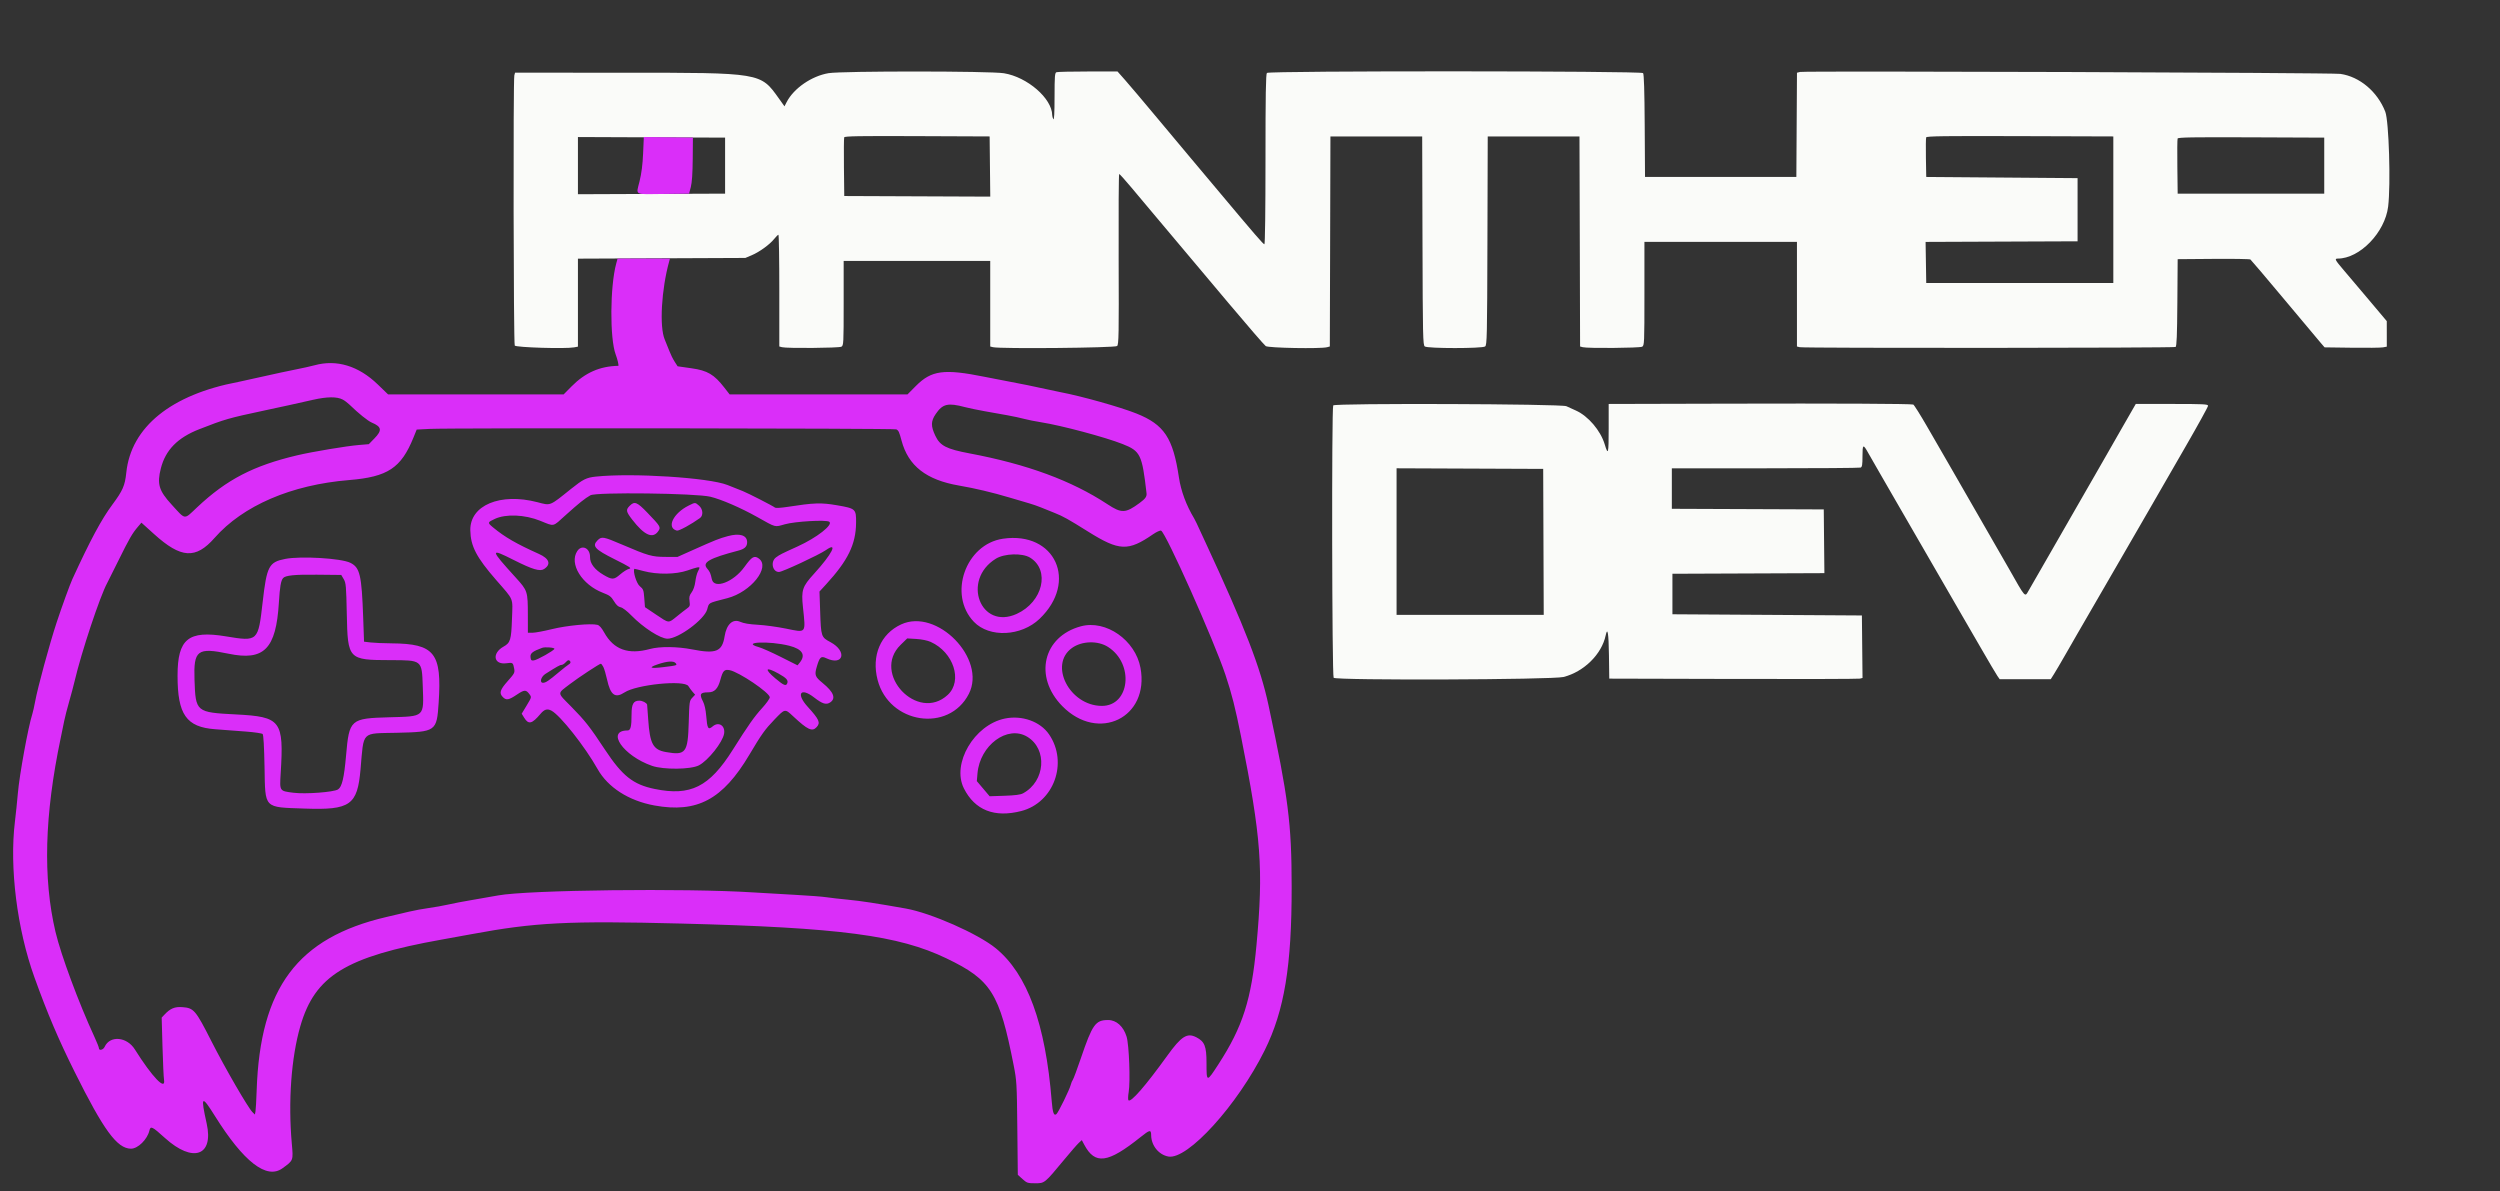 <svg id="svg" version="1.1" xmlns="http://www.w3.org/2000/svg" xmlns:xlink="http://www.w3.org/1999/xlink" width="400" height="190.636" viewBox="0, 0, 400,190.636"><rect x="0" y="0" width="400" height="190.636" fill="#333333" stroke="none"/><g id="svgg"><path id="path0" d="M132.577 11.706 C 129.864 12.156,126.993 14.136,125.864 16.336 L 125.517 17.012 124.626 15.763 C 121.657 11.602,121.875 11.639,99.784 11.634 L 82.409 11.630 82.294 12.059 C 82.097 12.791,82.162 54.977,82.360 55.291 C 82.551 55.594,90.476 55.835,91.849 55.579 L 92.469 55.464 92.469 48.425 L 92.469 41.385 105.863 41.328 L 119.256 41.270 120.272 40.840 C 121.517 40.313,123.158 39.122,123.872 38.227 C 124.165 37.860,124.469 37.560,124.547 37.560 C 124.626 37.560,124.690 41.582,124.690 46.498 L 124.690 55.437 125.119 55.552 C 125.873 55.754,134.222 55.686,134.617 55.475 C 134.971 55.285,134.986 55.006,134.986 48.516 L 134.986 41.754 146.711 41.754 L 158.437 41.754 158.437 48.597 L 158.437 55.440 158.871 55.549 C 160.017 55.837,178.437 55.664,178.738 55.363 C 179.002 55.098,179.029 53.572,178.984 41.451 C 178.955 33.963,178.994 27.836,179.070 27.836 C 179.146 27.836,180.016 28.801,181.003 29.981 C 181.990 31.161,183.601 33.081,184.583 34.247 C 187.722 37.978,190.995 41.870,196.617 48.558 C 199.633 52.145,202.290 55.214,202.522 55.376 C 202.957 55.680,211.308 55.830,212.344 55.552 L 212.772 55.437 212.821 38.634 L 212.869 21.830 220.210 21.830 L 227.550 21.830 227.598 38.513 C 227.642 53.928,227.670 55.214,227.968 55.434 C 228.428 55.774,237.159 55.774,237.619 55.434 C 237.917 55.214,237.945 53.928,237.989 38.513 L 238.036 21.830 245.377 21.830 L 252.717 21.830 252.766 38.634 L 252.814 55.437 253.242 55.552 C 253.995 55.754,262.344 55.686,262.739 55.475 C 263.095 55.284,263.108 54.988,263.108 46.990 L 263.108 38.704 275.310 38.704 L 287.512 38.704 287.512 47.072 L 287.512 55.440 287.956 55.551 C 288.630 55.721,347.820 55.684,348.091 55.515 C 348.270 55.402,348.339 53.687,348.377 48.417 L 348.427 41.468 354.147 41.422 C 357.293 41.396,359.956 41.439,360.065 41.517 C 360.174 41.595,362.594 44.447,365.443 47.855 C 368.292 51.263,370.918 54.395,371.278 54.814 L 371.934 55.577 376.291 55.636 C 378.688 55.668,380.927 55.643,381.268 55.579 L 381.888 55.464 381.886 53.423 L 381.884 51.382 379.074 48.044 C 377.528 46.208,375.684 44.028,374.976 43.201 C 373.600 41.591,373.489 41.373,374.046 41.373 C 377.556 41.373,381.596 37.200,382.103 33.049 C 382.534 29.530,382.226 19.361,381.644 17.872 C 380.387 14.655,377.537 12.257,374.454 11.821 C 373.081 11.627,288.755 11.325,288.012 11.512 L 287.516 11.636 287.466 19.975 L 287.417 28.313 275.310 28.313 L 263.203 28.313 263.153 20.131 C 263.119 14.478,263.038 11.871,262.892 11.695 C 262.596 11.338,203.064 11.312,202.707 11.668 C 202.534 11.842,202.479 15.172,202.479 25.491 C 202.479 33.667,202.408 39.085,202.303 39.085 C 202.127 39.085,200.782 37.530,195.224 30.900 C 193.604 28.967,191.515 26.479,190.581 25.371 C 189.648 24.262,187.167 21.296,185.067 18.780 C 182.968 16.263,180.700 13.582,180.027 12.822 L 178.803 11.439 174.069 11.439 C 171.465 11.439,169.200 11.492,169.034 11.555 C 168.773 11.655,168.732 12.187,168.729 15.511 C 168.727 18.061,168.664 19.256,168.541 19.066 C 168.440 18.908,168.355 18.620,168.354 18.426 C 168.332 15.760,164.377 12.328,160.625 11.719 C 158.392 11.356,134.750 11.346,132.577 11.706 M158.392 26.646 L 158.443 31.461 146.762 31.412 L 135.081 31.363 135.030 26.791 C 135.002 24.277,135.021 22.110,135.072 21.976 C 135.147 21.781,137.490 21.742,146.753 21.781 L 158.341 21.830 158.392 26.646 M338.132 33.556 L 338.132 45.281 323.165 45.281 L 308.198 45.281 308.146 41.994 L 308.094 38.706 320.253 38.657 L 332.412 38.608 332.412 33.556 L 332.412 28.503 320.305 28.408 L 308.198 28.313 308.146 25.270 C 308.117 23.596,308.136 22.116,308.188 21.980 C 308.264 21.780,311.124 21.742,323.207 21.781 L 338.132 21.830 338.132 33.556 M116.015 26.501 L 116.015 30.982 104.242 31.029 L 92.469 31.077 92.469 26.501 L 92.469 21.925 104.242 21.973 L 116.015 22.021 116.015 26.501 M371.878 26.501 L 371.878 30.982 360.153 30.982 L 348.427 30.982 348.376 26.696 C 348.347 24.339,348.366 22.301,348.418 22.167 C 348.493 21.971,350.841 21.933,360.195 21.972 L 371.878 22.021 371.878 26.501 M276.025 64.586 L 257.388 64.635 257.388 68.581 C 257.388 72.634,257.311 72.938,256.755 71.096 C 256.090 68.891,254.111 66.568,252.145 65.686 C 251.621 65.450,250.934 65.139,250.620 64.993 C 249.803 64.615,213.554 64.491,213.316 64.866 C 213.049 65.286,213.116 108.178,213.384 108.446 C 213.823 108.885,248.415 108.763,250.167 108.316 C 253.430 107.483,256.274 104.679,256.907 101.668 C 257.209 100.233,257.383 101.279,257.432 104.814 L 257.483 108.580 277.312 108.632 C 288.217 108.661,297.335 108.637,297.572 108.580 L 298.004 108.475 297.954 103.475 L 297.903 98.475 282.745 98.379 L 267.588 98.284 267.588 95.043 L 267.588 91.802 279.746 91.753 L 291.903 91.704 291.852 86.605 L 291.802 81.506 279.647 81.457 L 267.493 81.408 267.493 78.168 L 267.493 74.929 282.444 74.929 C 290.667 74.929,297.531 74.876,297.697 74.813 C 297.941 74.719,297.998 74.368,297.998 72.961 C 297.998 71.052,298.104 71.001,298.939 72.511 C 299.160 72.912,299.996 74.370,300.797 75.752 C 301.597 77.134,302.696 79.037,303.237 79.981 C 304.987 83.030,313.450 97.673,314.201 98.951 C 314.602 99.633,315.894 101.864,317.074 103.908 C 318.253 105.953,319.382 107.862,319.584 108.151 L 319.950 108.675 324.033 108.675 L 328.117 108.675 328.630 107.865 C 328.912 107.419,329.780 105.939,330.560 104.576 C 331.340 103.213,332.128 101.840,332.311 101.525 C 332.882 100.544,334.733 97.348,337.996 91.706 C 339.724 88.718,341.768 85.185,342.538 83.855 C 343.308 82.526,344.101 81.153,344.300 80.805 C 345.199 79.235,346.216 77.469,349.633 71.553 C 351.644 68.071,353.289 65.089,353.289 64.927 C 353.289 64.668,352.593 64.633,347.506 64.633 L 341.723 64.633 339.451 68.589 C 338.201 70.765,337.085 72.717,336.970 72.926 C 336.856 73.136,336.093 74.466,335.275 75.882 C 334.457 77.297,333.618 78.756,333.411 79.123 C 333.204 79.490,331.234 82.922,329.034 86.749 C 326.833 90.577,324.819 94.081,324.556 94.538 C 323.965 95.567,324.113 95.736,321.400 90.944 C 320.880 90.024,313.940 77.955,311.918 74.452 C 311.010 72.879,309.383 70.062,308.303 68.193 C 307.223 66.323,306.242 64.764,306.125 64.729 C 305.677 64.595,293.992 64.539,276.025 64.586 M246.954 86.702 L 246.997 98.379 235.224 98.379 L 223.451 98.379 223.451 86.653 L 223.451 74.926 235.181 74.975 L 246.911 75.024 246.954 86.702 " stroke="none" fill="#fafbf9" fill-rule="evenodd"></path><path id="path1" d="M102.898 24.543 C 102.819 26.356,102.641 27.749,102.321 29.042 C 101.761 31.306,101.346 31.098,106.275 31.034 L 110.252 30.982 110.529 29.933 C 110.714 29.231,110.816 27.751,110.837 25.453 L 110.867 22.021 106.940 21.970 L 103.012 21.918 102.898 24.543 M98.591 42.183 C 97.600 45.837,97.552 54.171,98.508 56.714 C 98.812 57.523,99.043 58.531,98.925 58.533 C 95.990 58.587,93.631 59.622,91.467 61.807 L 90.179 63.108 76.138 63.108 L 62.098 63.108 60.429 61.499 C 57.354 58.534,53.861 57.477,50.334 58.442 C 49.757 58.600,48.384 58.905,47.283 59.121 C 46.182 59.336,43.823 59.844,42.040 60.248 C 40.257 60.653,38.499 61.041,38.132 61.110 C 27.383 63.131,20.963 68.327,20.208 75.616 C 19.991 77.703,19.653 78.480,17.975 80.744 C 16.219 83.111,14.426 86.454,11.572 92.679 C 11.177 93.541,9.881 97.111,9.054 99.619 C 7.934 103.010,6.016 110.066,5.622 112.243 C 5.485 112.999,5.282 113.900,5.171 114.245 C 4.511 116.292,3.106 123.996,2.857 126.933 C 2.752 128.164,2.541 130.200,2.388 131.459 C 1.494 138.795,2.729 148.656,5.509 156.374 C 7.606 162.199,9.334 166.260,11.941 171.497 C 16.602 180.860,18.733 183.769,20.946 183.790 C 22.059 183.800,23.572 182.316,23.907 180.887 C 24.091 180.101,24.331 180.216,26.396 182.082 C 30.863 186.120,34.220 184.959,33.070 179.774 C 32.074 175.286,32.243 175.134,34.399 178.578 C 38.993 185.917,42.665 188.761,45.186 186.930 C 46.968 185.636,46.933 185.730,46.685 182.923 C 46.093 176.210,46.602 169.224,48.050 164.201 C 50.382 156.112,55.321 153.081,70.639 150.339 C 72.212 150.058,74.357 149.668,75.405 149.473 C 85.584 147.579,90.932 147.307,108.961 147.768 C 134.391 148.417,143.754 149.646,151.439 153.342 C 158.600 156.785,159.912 158.873,162.187 170.448 C 162.671 172.909,162.697 173.351,162.771 180.495 L 162.849 187.969 163.599 188.646 C 164.302 189.282,164.427 189.323,165.642 189.323 C 167.155 189.323,167.126 189.347,170.302 185.510 C 171.300 184.304,172.335 183.115,172.603 182.868 L 173.089 182.419 173.480 183.154 C 175.208 186.402,177.250 186.127,182.481 181.942 C 183.982 180.742,184.172 180.709,184.186 181.649 C 184.211 183.295,185.392 184.756,186.933 185.045 C 190.007 185.621,198.011 176.801,202.343 168.065 C 205.503 161.689,206.679 154.563,206.666 141.849 C 206.656 131.707,206.144 127.704,202.961 112.833 C 201.661 106.760,199.220 100.452,192.907 86.845 C 192.226 85.377,191.570 83.961,191.450 83.699 C 191.331 83.437,191.155 83.093,191.060 82.936 C 189.814 80.875,188.952 78.554,188.628 76.388 C 187.684 70.059,186.273 67.938,181.825 66.160 C 179.235 65.125,173.035 63.382,169.685 62.748 C 169.109 62.639,167.650 62.329,166.444 62.060 C 165.238 61.791,163.522 61.440,162.631 61.280 C 161.740 61.120,159.466 60.679,157.579 60.298 C 151.017 58.976,149.034 59.241,146.519 61.775 L 145.196 63.108 130.970 63.108 L 116.744 63.108 115.890 62.011 C 114.252 59.907,113.203 59.290,110.638 58.923 L 108.417 58.606 107.934 57.854 C 107.668 57.440,107.308 56.716,107.133 56.244 C 106.958 55.772,106.611 54.914,106.362 54.337 C 105.483 52.296,105.823 46.304,107.075 41.802 L 107.194 41.373 103.002 41.373 L 98.810 41.373 98.591 42.183 M54.831 63.928 C 55.136 64.088,55.643 64.471,55.958 64.779 C 57.313 66.106,58.866 67.356,59.478 67.612 C 61.075 68.281,61.173 68.848,59.914 70.139 L 59.009 71.068 57.388 71.203 C 55.443 71.364,49.954 72.282,47.569 72.845 C 40.550 74.500,36.265 76.725,31.547 81.163 C 29.376 83.204,29.764 83.246,27.446 80.718 C 25.417 78.503,25.100 77.432,25.736 74.939 C 26.486 72.001,28.414 70.032,31.863 68.681 C 35.962 67.075,36.582 66.897,42.326 65.673 C 45.317 65.036,47.376 64.584,50.048 63.976 C 52.335 63.456,53.898 63.441,54.831 63.928 M154.396 65.138 C 154.993 65.295,156.382 65.586,157.483 65.783 C 158.584 65.979,160.257 66.279,161.201 66.447 C 162.145 66.616,163.346 66.874,163.870 67.021 C 164.395 67.168,165.639 67.417,166.635 67.574 C 169.841 68.079,176.839 69.950,179.600 71.040 C 182.474 72.175,182.729 72.698,183.445 78.913 C 183.507 79.451,183.269 79.789,182.353 80.466 C 180.089 82.139,179.458 82.165,177.196 80.678 C 171.434 76.891,164.374 74.289,155.110 72.539 C 151.421 71.841,150.409 71.320,149.654 69.724 C 148.917 68.165,148.930 67.397,149.714 66.244 C 150.829 64.605,151.650 64.411,154.396 65.138 M143.408 68.699 C 143.773 68.880,143.879 69.108,144.248 70.497 C 145.321 74.536,148.197 76.788,153.437 77.688 C 155.986 78.127,158.757 78.783,161.487 79.596 C 162.798 79.987,164.256 80.416,164.728 80.551 C 165.200 80.686,166.015 80.969,166.540 81.181 C 167.064 81.392,168.051 81.790,168.732 82.065 C 170.147 82.635,170.846 83.025,174.124 85.073 C 179.092 88.176,180.498 88.231,184.499 85.476 C 185.050 85.096,185.615 84.842,185.774 84.903 C 186.518 85.189,194.227 102.458,196.063 107.952 C 197.081 110.999,197.650 113.248,198.564 117.827 C 201.796 134.022,202.165 138.993,201.039 151.192 C 200.233 159.928,198.842 164.284,194.935 170.305 C 193.054 173.204,193.041 173.202,193.041 170.037 C 193.041 167.404,192.741 166.650,191.420 165.967 C 189.938 165.201,189.018 165.785,186.749 168.932 C 183.260 173.770,180.931 176.443,180.552 176.045 C 180.467 175.955,180.483 175.367,180.589 174.738 C 180.873 173.045,180.654 167.173,180.258 165.874 C 179.753 164.218,178.624 163.203,177.289 163.204 C 175.277 163.205,174.780 163.902,172.951 169.282 C 172.344 171.064,171.760 172.635,171.651 172.772 C 171.543 172.910,171.398 173.258,171.329 173.545 C 171.148 174.301,169.344 177.994,169.027 178.258 C 168.622 178.594,168.423 178.047,168.274 176.180 C 167.283 163.792,164.372 155.837,159.324 151.722 C 156.465 149.392,148.963 146.081,144.916 145.363 C 140.117 144.512,137.718 144.146,135.653 143.949 C 134.395 143.830,132.850 143.653,132.221 143.556 C 131.591 143.459,129.361 143.289,127.264 143.177 C 125.167 143.066,122.121 142.889,120.496 142.785 C 109.713 142.091,84.468 142.391,79.695 143.269 C 78.279 143.529,76.263 143.883,75.214 144.054 C 74.166 144.226,72.622 144.522,71.783 144.713 C 70.944 144.904,69.528 145.158,68.637 145.278 C 67.745 145.398,66.330 145.658,65.491 145.857 C 64.652 146.055,62.989 146.446,61.794 146.726 C 47.593 150.049,41.615 158.047,41.067 174.452 C 41.013 176.077,40.926 177.614,40.873 177.867 L 40.778 178.327 40.395 177.944 C 39.669 177.218,36.018 170.910,33.821 166.584 C 31.285 161.592,31.015 161.276,29.163 161.142 C 27.955 161.055,27.243 161.353,26.325 162.330 L 25.869 162.816 25.998 167.433 C 26.070 169.973,26.180 172.377,26.244 172.775 C 26.536 174.601,24.343 172.314,21.573 167.902 C 20.293 165.865,17.590 165.635,16.743 167.492 C 16.515 167.993,15.825 168.157,15.825 167.710 C 15.825 167.568,15.513 166.777,15.133 165.953 C 12.593 160.457,9.751 152.797,8.877 149.094 C 6.850 140.505,7.120 130.433,9.707 118.112 C 9.906 117.169,10.160 115.925,10.274 115.348 C 10.387 114.771,10.739 113.398,11.055 112.297 C 11.371 111.196,11.761 109.738,11.920 109.056 C 13.021 104.351,15.996 95.391,17.168 93.250 C 17.260 93.083,18.070 91.461,18.968 89.646 C 20.694 86.157,21.166 85.339,22.068 84.282 L 22.628 83.626 24.650 85.452 C 28.970 89.353,31.308 89.501,34.332 86.066 C 38.888 80.891,46.613 77.568,55.842 76.812 C 62.043 76.304,64.179 74.892,66.162 69.991 L 66.671 68.732 68.750 68.624 C 72.048 68.453,143.053 68.524,143.408 68.699 M95.329 76.257 C 93.832 76.414,93.283 76.687,91.366 78.224 C 87.861 81.033,88.155 80.917,85.982 80.351 C 80.044 78.804,75.175 80.841,75.250 84.843 C 75.298 87.390,76.216 89.158,79.383 92.800 C 82.289 96.141,82.035 95.520,81.917 98.997 C 81.801 102.395,81.666 102.842,80.568 103.458 C 78.665 104.525,78.975 106.392,81.011 106.122 C 82.055 105.983,82.084 106.003,82.268 106.981 C 82.388 107.622,82.321 107.752,81.236 108.974 C 79.989 110.379,79.829 110.906,80.458 111.535 C 81.005 112.082,81.396 112.014,82.686 111.148 C 83.904 110.330,84.163 110.321,84.716 111.076 C 85.064 111.551,85.061 111.561,84.268 112.874 L 83.471 114.194 83.875 114.847 C 84.567 115.968,85.120 115.835,86.478 114.221 C 87.092 113.492,87.552 113.354,88.217 113.698 C 89.616 114.421,93.591 119.447,95.620 123.058 C 97.271 125.994,100.598 128.124,104.707 128.875 C 111.541 130.123,115.648 127.926,119.906 120.745 C 121.839 117.485,122.404 116.694,123.928 115.114 C 125.628 113.353,125.573 113.362,126.945 114.643 C 129.236 116.783,129.962 117.113,130.666 116.334 C 131.306 115.627,131.081 115.118,129.221 113.070 C 127.323 110.982,128.086 109.908,130.265 111.600 C 131.574 112.616,132.187 112.808,132.813 112.397 C 133.793 111.755,133.399 110.732,131.611 109.273 C 130.408 108.292,130.301 108.002,130.674 106.720 C 131.139 105.120,131.357 104.916,132.177 105.305 C 134.956 106.623,135.606 104.198,132.865 102.737 C 131.393 101.952,131.364 101.868,131.228 97.901 L 131.116 94.649 132.160 93.511 C 135.676 89.680,136.940 87.092,136.972 83.657 C 136.993 81.424,136.921 81.358,133.877 80.835 C 131.363 80.403,130.246 80.442,125.929 81.110 C 124.986 81.256,124.128 81.309,124.023 81.228 C 123.634 80.928,119.734 78.930,118.844 78.575 C 118.337 78.373,117.235 77.935,116.397 77.601 C 113.434 76.421,101.192 75.640,95.329 76.257 M113.666 79.478 C 115.421 79.905,118.523 81.246,121.118 82.701 C 124.245 84.453,123.887 84.359,125.585 83.883 C 127.242 83.418,132.184 83.138,132.683 83.480 C 133.359 83.944,130.684 86.034,127.641 87.419 C 124.949 88.645,124.795 88.723,124.166 89.179 C 123.246 89.846,123.581 91.516,124.634 91.516 C 125.174 91.516,131.076 88.764,132.151 88.011 C 134.159 86.605,133.146 88.618,130.243 91.803 C 128.368 93.859,128.186 94.407,128.470 97.133 C 128.920 101.445,129.074 101.252,125.718 100.570 C 124.366 100.296,122.359 100.022,121.258 99.963 C 119.906 99.890,118.994 99.738,118.449 99.495 C 117.245 98.958,116.242 99.881,115.938 101.805 C 115.551 104.255,114.565 104.656,110.772 103.908 C 108.388 103.438,105.566 103.409,103.996 103.837 C 100.521 104.786,98.202 103.949,96.665 101.191 C 96.243 100.432,95.904 100.056,95.568 99.971 C 94.530 99.711,90.681 100.076,88.311 100.661 C 87.020 100.979,85.626 101.239,85.212 101.239 L 84.461 101.239 84.457 98.427 C 84.451 94.601,84.421 94.509,82.520 92.416 C 78.361 87.837,78.341 87.653,82.213 89.606 C 85.213 91.119,86.402 91.472,87.054 91.044 C 88.214 90.284,87.900 89.378,86.217 88.624 C 82.636 87.019,80.746 85.926,78.890 84.386 C 77.972 83.624,77.981 83.578,79.171 83.025 C 80.928 82.206,83.949 82.329,86.414 83.317 C 88.784 84.268,88.347 84.365,90.519 82.407 C 92.594 80.535,93.627 79.708,94.471 79.243 C 95.423 78.718,111.341 78.913,113.666 79.478 M100.754 80.926 C 100.110 81.570,100.158 81.845,101.139 83.120 C 103.115 85.688,104.481 86.274,105.360 84.931 C 105.748 84.339,105.652 84.182,103.580 82.031 C 101.923 80.309,101.526 80.154,100.754 80.926 M110.204 80.881 C 107.690 82.125,106.587 84.452,108.298 84.899 C 108.609 84.980,110.578 83.909,111.996 82.887 C 112.560 82.480,112.480 81.453,111.842 80.904 C 111.210 80.360,111.254 80.361,110.204 80.881 M116.440 85.784 C 115.049 86.161,114.430 86.408,110.772 88.045 L 108.389 89.111 106.482 89.104 C 104.307 89.095,103.740 88.934,99.511 87.125 C 96.516 85.844,96.261 85.800,95.611 86.450 C 94.686 87.375,95.148 87.884,98.373 89.498 C 100.807 90.716,101.116 90.921,100.663 91.011 C 100.375 91.069,99.731 91.470,99.232 91.902 C 98.211 92.785,97.950 92.792,96.546 91.969 C 95.141 91.146,94.386 90.148,94.407 89.140 C 94.436 87.695,93.088 87.063,92.357 88.179 C 91.030 90.202,93.101 93.557,96.473 94.851 C 97.533 95.257,97.789 95.452,98.235 96.190 C 98.603 96.799,98.917 97.086,99.300 97.162 C 99.626 97.227,100.314 97.753,101.024 98.480 C 102.943 100.442,105.666 102.192,106.804 102.192 C 108.543 102.193,112.674 99.149,113.149 97.516 C 113.481 96.371,113.176 96.543,116.373 95.709 C 120.146 94.724,123.301 90.764,121.424 89.370 C 120.691 88.825,120.305 89.049,119.104 90.716 C 117.362 93.136,114.258 94.311,113.899 92.686 C 113.676 91.682,113.598 91.504,113.129 90.947 C 112.317 89.982,113.492 89.314,118.152 88.093 C 119.143 87.834,119.542 87.452,119.542 86.765 C 119.542 85.632,118.368 85.261,116.440 85.784 M160.476 86.195 C 154.480 87.072,151.655 95.148,155.824 99.492 C 158.296 102.067,163.391 101.832,166.340 99.006 C 172.539 93.066,168.835 84.973,160.476 86.195 M164.817 89.224 C 168.061 91.229,166.854 96.317,162.683 98.219 C 156.871 100.870,153.812 92.807,159.335 89.394 C 160.703 88.548,163.579 88.459,164.817 89.224 M45.629 89.427 C 43.014 89.944,42.683 90.579,42.025 96.337 C 41.304 102.653,41.290 102.666,36.130 101.815 C 30.122 100.824,28.408 102.222,28.408 108.113 C 28.408 114.333,29.809 116.331,34.414 116.678 C 35.777 116.781,37.999 116.948,39.352 117.050 C 40.705 117.152,41.906 117.330,42.021 117.445 C 42.158 117.582,42.264 119.429,42.326 122.773 C 42.451 129.470,42.127 129.137,48.748 129.372 C 56.045 129.631,57.183 128.832,57.685 123.104 C 58.232 116.862,57.724 117.377,63.458 117.246 C 69.787 117.101,69.880 117.034,70.186 112.420 C 70.714 104.469,69.542 102.992,62.662 102.936 C 61.387 102.926,59.871 102.862,59.295 102.793 L 58.246 102.669 58.111 98.856 C 57.866 91.974,57.593 90.806,56.050 90.046 C 54.581 89.322,48.107 88.937,45.629 89.427 M111.916 90.858 C 111.916 90.916,111.796 91.194,111.650 91.478 C 111.503 91.761,111.322 92.482,111.248 93.080 C 111.164 93.752,110.940 94.400,110.663 94.775 C 110.299 95.270,110.235 95.533,110.325 96.188 C 110.424 96.906,110.380 97.032,109.926 97.353 C 109.645 97.550,108.915 98.120,108.302 98.618 C 106.918 99.744,107.082 99.758,104.964 98.334 L 103.194 97.145 103.086 95.717 C 102.986 94.396,102.932 94.251,102.360 93.784 C 101.839 93.360,101.229 91.381,101.504 91.011 C 101.516 90.996,102.169 91.156,102.955 91.367 C 105.160 91.959,108.146 91.918,110.010 91.268 C 111.452 90.766,111.916 90.666,111.916 90.858 M54.994 92.660 C 55.354 93.273,55.394 93.731,55.488 98.284 C 55.636 105.510,55.729 105.608,62.440 105.622 C 67.550 105.633,67.491 105.586,67.641 109.754 C 67.823 114.790,68.017 114.609,62.281 114.765 C 56.061 114.935,55.876 115.098,55.373 120.849 C 55.059 124.447,54.720 125.891,54.092 126.302 C 53.416 126.745,48.868 127.087,46.946 126.840 C 44.695 126.550,44.734 126.610,44.910 123.744 C 45.430 115.288,44.968 114.680,37.750 114.309 C 31.354 113.980,31.295 113.931,31.121 108.758 C 30.962 104.025,31.574 103.557,36.567 104.595 C 42.258 105.779,44.168 103.838,44.621 96.412 C 44.776 93.868,44.940 92.916,45.293 92.499 C 45.664 92.061,47.122 91.913,50.704 91.951 L 54.602 91.992 54.994 92.660 M144.176 99.906 C 140.884 101.429,139.408 104.918,140.417 108.790 C 142.250 115.830,151.812 117.288,155.016 111.017 C 157.879 105.411,149.917 97.249,144.176 99.906 M172.947 100.206 C 166.870 101.841,165.364 108.292,169.965 112.978 C 175.725 118.844,183.947 114.827,182.480 106.864 C 181.661 102.420,176.949 99.130,172.947 100.206 M148.904 102.703 C 152.582 104.353,154.059 108.932,151.638 111.179 C 146.837 115.636,139.404 107.761,144.092 103.184 L 145.154 102.147 146.600 102.233 C 147.472 102.285,148.386 102.471,148.904 102.703 M126.278 103.319 C 128.375 103.849,128.958 104.785,127.960 106.018 L 127.607 106.454 124.957 105.121 C 123.499 104.388,121.899 103.675,121.401 103.538 C 118.424 102.713,123.060 102.506,126.278 103.319 M177.296 103.517 C 181.515 106.224,180.775 112.983,176.264 112.943 C 171.115 112.898,167.769 106.350,171.525 103.670 C 173.112 102.538,175.664 102.470,177.296 103.517 M88.706 103.813 C 88.639 104.095,85.946 105.607,85.404 105.668 C 85.008 105.712,84.929 105.630,84.880 105.122 C 84.822 104.526,85.227 104.208,86.749 103.653 C 87.219 103.481,88.755 103.607,88.706 103.813 M91.252 105.851 C 91.333 105.982,91.244 106.163,91.042 106.280 C 90.849 106.391,90.126 106.958,89.435 107.540 C 87.790 108.925,87.310 109.247,86.885 109.247 C 86.286 109.247,86.546 108.279,87.267 107.823 C 89.151 106.631,89.589 106.387,89.843 106.387 C 89.996 106.387,90.277 106.215,90.467 106.006 C 90.863 105.568,91.054 105.530,91.252 105.851 M108.101 106.099 C 108.396 106.454,108.342 106.472,106.122 106.743 C 103.998 107.001,103.664 106.826,105.255 106.286 C 106.746 105.780,107.780 105.712,108.101 106.099 M96.538 106.721 C 96.684 107.009,96.950 107.910,97.128 108.724 C 97.677 111.225,98.420 111.775,99.920 110.790 C 101.849 109.522,109.507 108.758,110.136 109.771 C 110.315 110.060,110.632 110.489,110.841 110.724 L 111.220 111.153 110.758 111.645 C 110.312 112.119,110.292 112.263,110.197 115.601 C 110.060 120.455,109.725 120.889,106.551 120.330 C 104.498 119.969,103.981 119.025,103.716 115.157 C 103.626 113.847,103.547 112.759,103.540 112.740 C 103.425 112.429,102.786 112.107,102.285 112.107 C 101.348 112.107,101.049 112.642,101.049 114.318 C 101.049 116.280,100.899 116.873,100.405 116.874 C 96.913 116.880,99.716 120.933,104.320 122.534 C 106.165 123.175,110.518 123.130,111.822 122.456 C 113.300 121.692,115.633 118.756,115.857 117.380 C 116.064 116.101,114.991 115.412,114.039 116.214 C 113.299 116.837,113.161 116.611,112.990 114.499 C 112.915 113.564,112.722 112.703,112.487 112.253 C 111.863 111.055,112.025 110.772,113.336 110.772 C 114.317 110.772,114.875 110.192,115.259 108.774 C 115.656 107.308,115.887 107.065,116.734 107.224 C 118.226 107.504,123.165 110.843,123.165 111.572 C 123.165 111.780,122.610 112.558,121.932 113.301 C 120.670 114.684,119.724 116.030,117.238 119.976 C 113.501 125.912,110.488 127.418,104.730 126.230 C 101.293 125.521,99.576 124.158,96.777 119.920 C 94.366 116.268,93.623 115.323,91.370 113.035 C 89.086 110.715,89.099 111.051,91.230 109.420 C 92.550 108.411,95.913 106.196,96.128 106.196 C 96.207 106.196,96.392 106.432,96.538 106.721 M124.581 107.783 C 125.816 108.470,126.149 108.839,125.966 109.316 C 125.769 109.828,125.412 109.684,124.065 108.552 C 122.215 106.997,122.474 106.611,124.581 107.783 M160.769 114.970 C 155.866 115.987,152.233 122.193,154.225 126.147 C 155.982 129.633,159.110 130.868,163.394 129.768 C 168.621 128.425,170.946 122.021,167.849 117.498 C 166.441 115.441,163.520 114.399,160.769 114.970 M164.349 117.874 C 167.636 119.846,167.255 125.014,163.680 126.935 C 163.271 127.154,162.428 127.265,160.724 127.322 L 158.341 127.401 157.317 126.190 L 156.292 124.978 156.399 123.738 C 156.788 119.231,161.193 115.982,164.349 117.874 " stroke="none" fill="#da2ef9" fill-rule="evenodd"></path></g></svg>